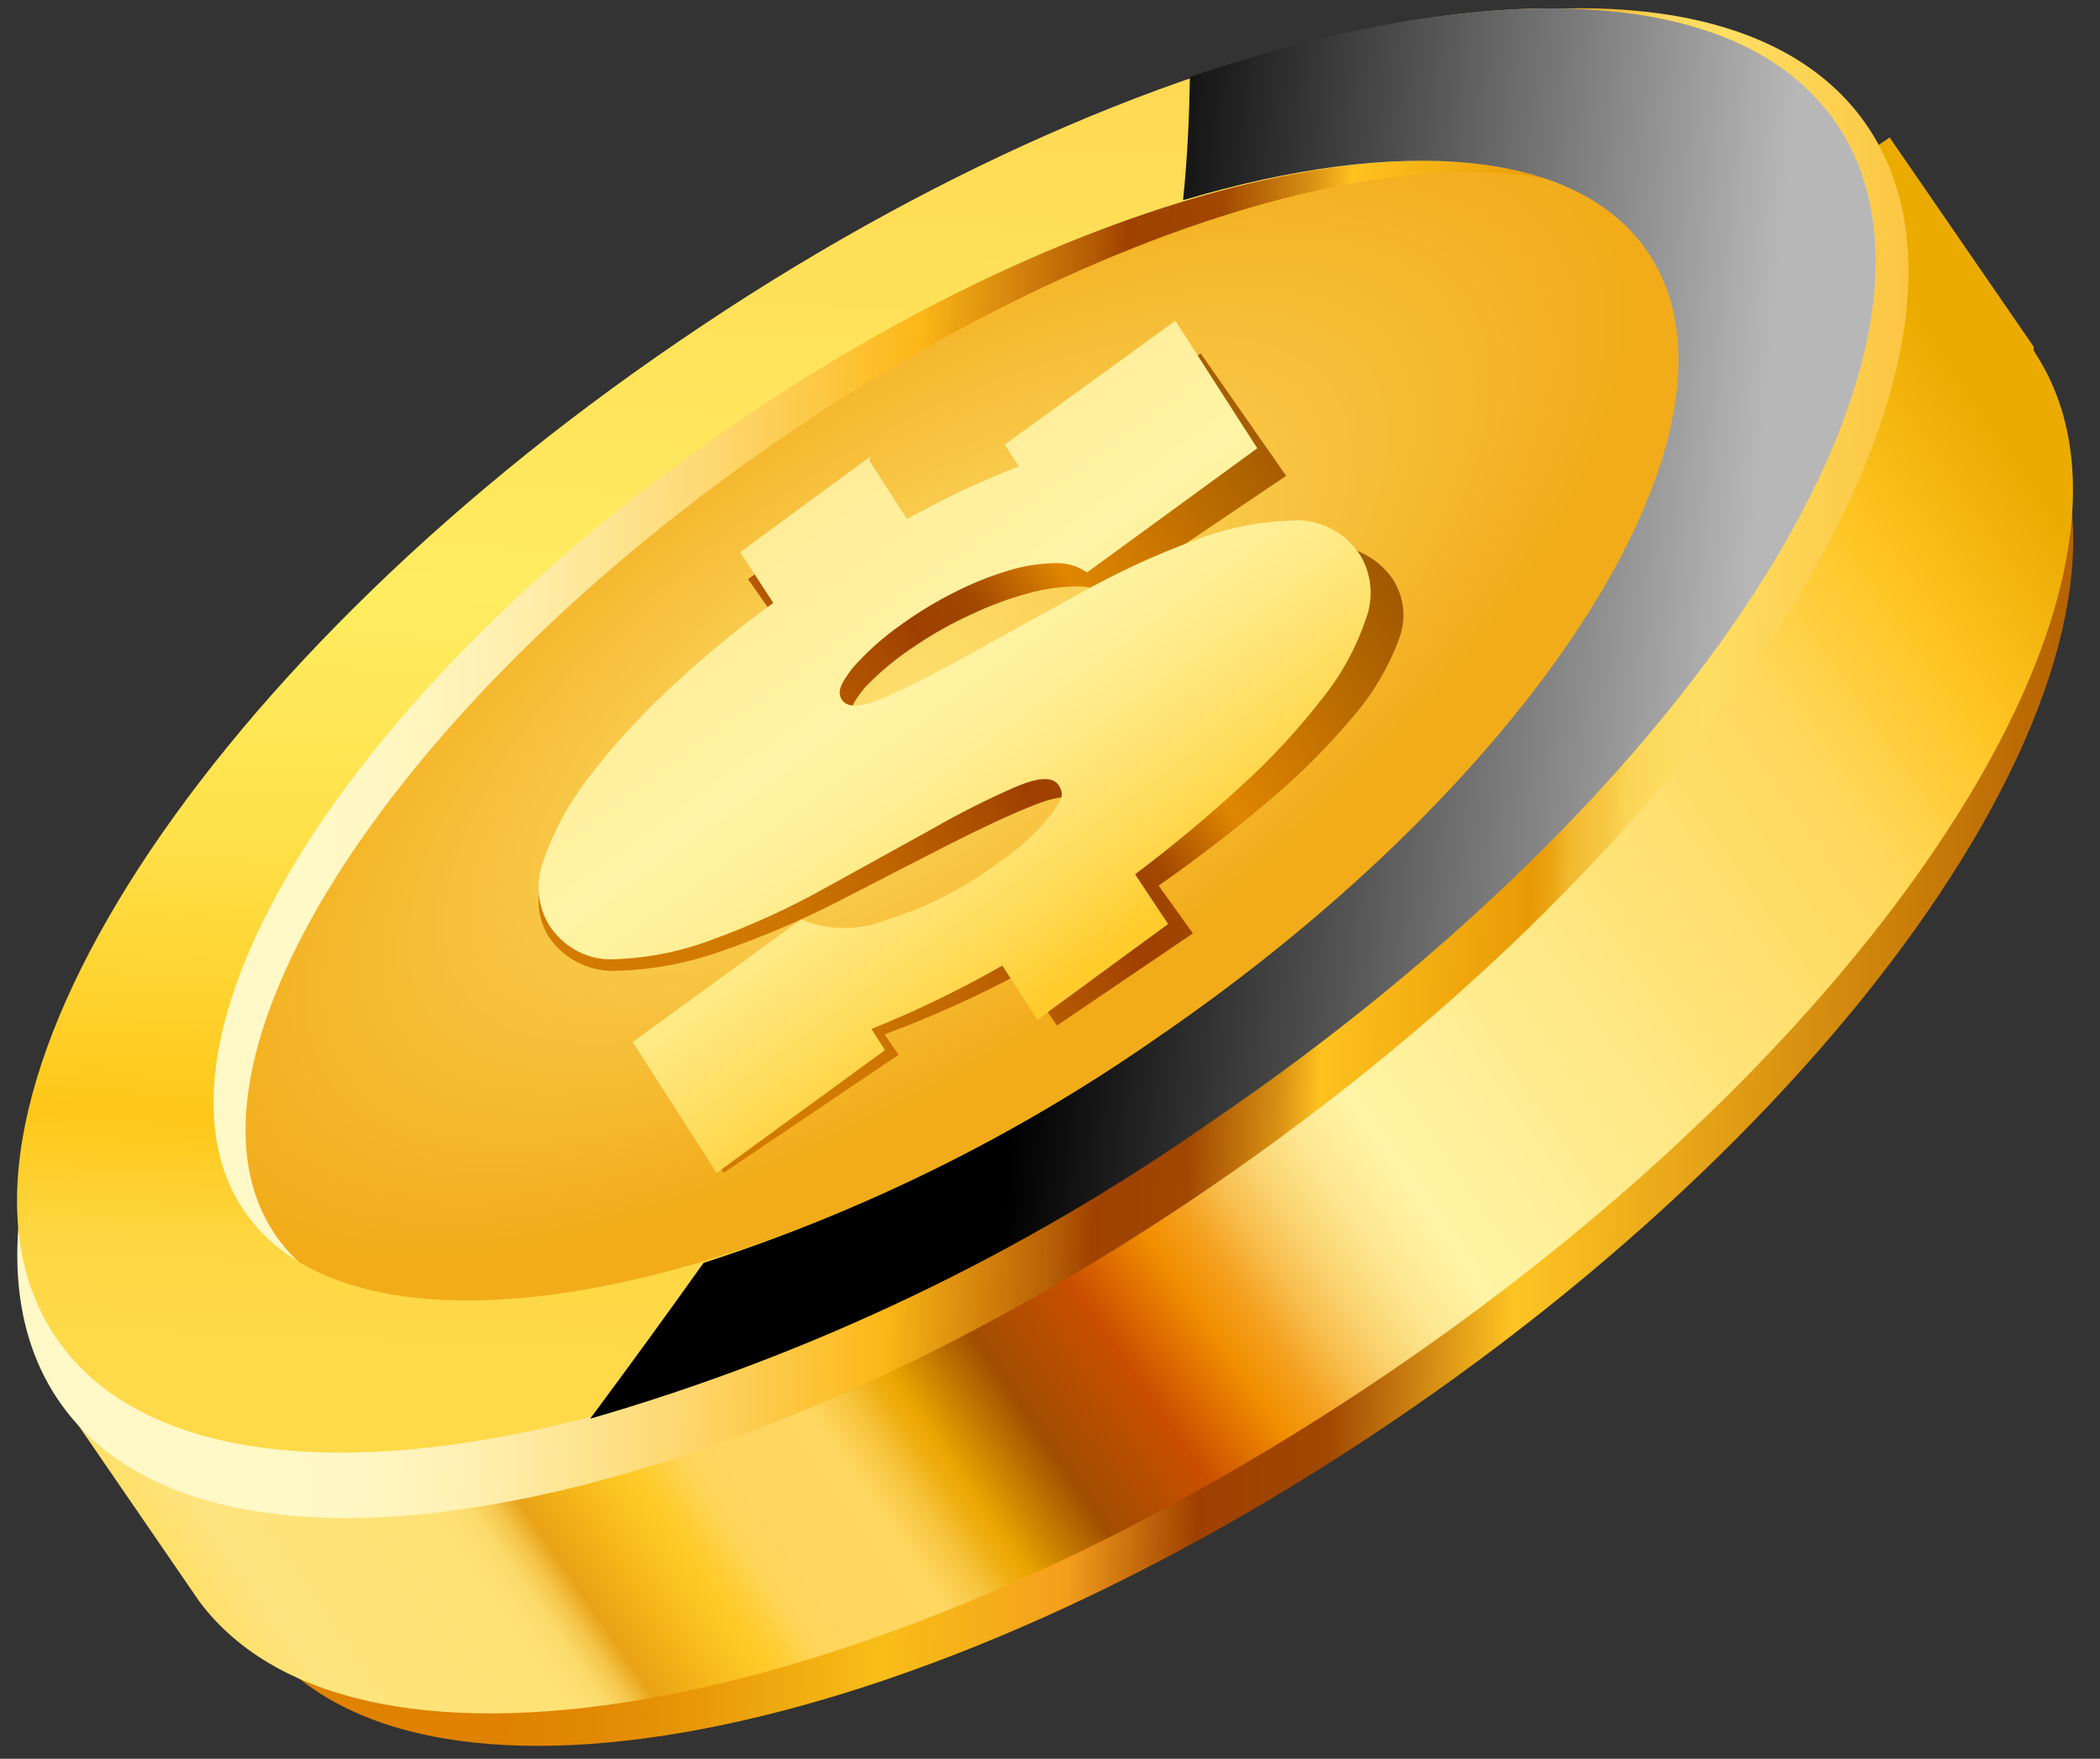<svg width="80" height="67" viewBox="0 0 80 67" fill="none" xmlns="http://www.w3.org/2000/svg">
<rect x="0" y="0" width="80" height="67" fill="#333333" stroke="none"/>
<path d="M33.42 23.601C14.684 36.481 4.06 53.734 9.677 62.083C15.294 70.432 35.028 66.601 53.751 53.67C72.475 40.738 83.086 23.55 77.482 15.264C71.878 6.979 52.131 10.746 33.42 23.665L33.42 23.601Z" fill="url(#paint0_linear_4001_2622)"/>
<path d="M6.651 49.54C9.604 40.89 18.796 30.178 31.729 21.402C44.662 12.627 58.042 8.013 67.237 8.454L71.986 5.237L77.473 13.207L77.473 13.284L77.474 13.36L77.539 13.462C83.068 21.943 72.1 39.255 52.887 52.303C33.674 65.351 13.629 69.128 7.585 60.994L1.928 52.757L6.651 49.54Z" fill="url(#paint1_linear_4001_2622)"/>
<path d="M26.332 13.55C7.329 26.924 -3.53 44.707 2.182 53.278C7.894 61.848 27.973 57.952 47.026 44.59C66.08 31.229 76.888 13.433 71.176 4.863C65.465 -3.708 45.386 0.189 26.332 13.55Z" fill="url(#paint2_linear_4001_2622)"/>
<path d="M10.473 47.016C14.783 53.414 30.292 50.257 45.105 40.004C59.917 29.751 68.448 16.267 64.125 9.87C59.801 3.471 44.305 6.641 29.492 16.882C14.68 27.122 6.162 40.644 10.473 47.016Z" fill="url(#paint3_radial_4001_2622)"/>
<path d="M33.673 18.548L28.495 22.058L29.803 23.928C28.327 24.921 26.918 26.006 25.584 27.178C24.428 28.173 23.364 29.267 22.405 30.448C21.667 31.324 21.091 32.321 20.705 33.392C20.551 33.769 20.491 34.176 20.529 34.58C20.567 34.983 20.703 35.372 20.924 35.715C21.216 36.138 21.617 36.478 22.085 36.7C22.554 36.922 23.074 37.017 23.593 36.978C24.923 36.932 26.236 36.68 27.486 36.231C28.998 35.711 30.471 35.086 31.893 34.359L36.103 32.194C37.399 31.537 38.501 31.021 39.421 30.659C40.341 30.297 40.926 30.268 41.148 30.587C41.37 30.904 41.151 31.122 40.815 31.596C40.227 32.285 39.534 32.878 38.759 33.355C37.425 34.283 35.946 34.989 34.379 35.444C33.257 35.86 32.017 35.839 30.911 35.385L24.231 39.885L27.566 44.681L34.233 40.181L33.697 39.405C35.477 38.744 37.209 37.963 38.881 37.069L40.267 39.066L45.446 35.556L44.138 33.737C45.665 32.67 47.063 31.591 48.356 30.487C49.523 29.509 50.6 28.431 51.575 27.268C52.315 26.406 52.895 25.422 53.288 24.362C53.438 23.983 53.494 23.576 53.451 23.172C53.408 22.768 53.269 22.38 53.043 22.04C52.744 21.614 52.336 21.274 51.861 21.052C51.386 20.831 50.859 20.735 50.335 20.777C49.005 20.815 47.69 21.068 46.442 21.523C44.899 22.05 43.4 22.693 41.958 23.447L37.656 25.638C36.361 26.308 35.22 26.837 34.287 27.237C33.354 27.638 32.756 27.666 32.534 27.348C32.312 27.03 32.531 26.71 32.944 26.197C33.524 25.588 34.175 25.05 34.884 24.592C35.552 24.138 36.258 23.742 36.996 23.408C37.675 23.083 38.382 22.819 39.109 22.619C39.704 22.447 40.319 22.354 40.939 22.342C41.398 22.313 41.855 22.432 42.239 22.68L48.997 18.128L45.74 13.46L38.995 17.998L39.545 18.8C39.013 18.981 38.378 19.24 37.626 19.55C36.874 19.86 36.032 20.272 35.125 20.724L33.634 18.586L33.673 18.548Z" fill="url(#paint4_linear_4001_2622)"/>
<path d="M33.178 17.373L28.198 21.035L29.457 22.967C28.033 23.999 26.674 25.128 25.387 26.346C24.278 27.384 23.255 28.521 22.329 29.746C21.628 30.662 21.075 31.697 20.695 32.807C20.547 33.198 20.489 33.621 20.526 34.041C20.563 34.461 20.693 34.866 20.907 35.222C21.187 35.662 21.573 36.016 22.024 36.247C22.475 36.478 22.976 36.578 23.475 36.537C24.754 36.489 26.018 36.228 27.22 35.762C28.678 35.23 30.095 34.579 31.459 33.816L35.51 31.579C36.546 30.984 37.611 30.447 38.701 29.971C39.599 29.595 40.148 29.566 40.363 29.963C40.577 30.36 40.365 30.52 40.043 31.026C39.473 31.733 38.806 32.345 38.065 32.841C36.782 33.806 35.359 34.539 33.852 35.013C32.781 35.462 31.59 35.467 30.515 35.029L24.102 39.693L27.301 44.682L33.714 40.005L33.197 39.197C34.908 38.51 36.574 37.703 38.184 36.783L39.519 38.848L44.5 35.199L43.241 33.307C44.71 32.198 46.054 31.077 47.298 29.929C48.42 28.912 49.456 27.792 50.393 26.582C51.11 25.689 51.668 24.665 52.041 23.56C52.186 23.168 52.242 22.744 52.203 22.324C52.164 21.904 52.032 21.5 51.816 21.145C51.526 20.703 51.131 20.348 50.672 20.118C50.212 19.887 49.704 19.788 49.198 19.831C47.918 19.872 46.653 20.133 45.453 20.606C43.969 21.155 42.527 21.823 41.139 22.605L37.014 24.882C35.767 25.578 34.671 26.141 33.76 26.544C32.85 26.946 32.288 26.989 32.074 26.658C31.86 26.327 32.071 25.994 32.468 25.461C33.025 24.828 33.652 24.268 34.334 23.793C34.979 23.326 35.658 22.914 36.365 22.562C37.019 22.226 37.699 21.952 38.398 21.742C38.97 21.563 39.562 21.467 40.159 21.454C40.6 21.428 41.038 21.552 41.41 21.807L47.897 17.076L44.775 12.219L38.275 16.937L38.816 17.771C38.304 17.959 37.681 18.227 36.958 18.55C36.235 18.872 35.424 19.301 34.552 19.77L33.117 17.546L33.178 17.373Z" fill="url(#paint5_linear_4001_2622)"/>
<path d="M44.081 39.543C29.293 49.636 13.656 52.572 9.292 46.115C4.929 39.658 13.247 26.206 28.036 16.113C42.825 6.02 58.385 3.071 62.813 9.616C67.24 16.162 58.858 29.513 44.082 39.606L44.081 39.543ZM25.887 12.985C7.16 25.73 -3.466 42.787 2.151 50.984C7.768 59.181 27.492 55.465 46.218 42.67C64.945 29.876 75.571 12.869 69.954 4.672C64.337 -3.525 44.613 0.19 25.887 12.985Z" fill="url(#paint6_linear_4001_2622)"/>
<path style="mix-blend-mode:screen" d="M22.482 54.045C23.93 52.096 25.378 50.109 26.801 48.109C32.886 46.141 38.646 43.294 43.895 39.66C58.769 29.534 67.207 16.05 62.751 9.573C60.059 5.651 53.292 5.176 45.069 7.628C45.24 5.952 45.309 4.378 45.327 2.931C56.715 -0.933 66.295 -0.637 69.94 4.676C75.594 12.899 64.948 29.961 46.046 42.798C38.869 47.809 30.907 51.609 22.482 54.045Z" fill="url(#paint7_linear_4001_2622)"/>
<defs>
<linearGradient id="paint0_linear_4001_2622" x1="8.766" y1="37.307" x2="78.178" y2="39.808" gradientUnits="userSpaceOnUse">
<stop offset="0.16" stop-color="#DE8200"/>
<stop offset="0.21" stop-color="#E18802"/>
<stop offset="0.27" stop-color="#E89809"/>
<stop offset="0.34" stop-color="#F3B314"/>
<stop offset="0.37" stop-color="#F8BD18"/>
<stop offset="0.43" stop-color="#F6AD1A"/>
<stop offset="0.47" stop-color="#F49F1C"/>
<stop offset="0.54" stop-color="#9F4000"/>
<stop offset="0.61" stop-color="#A04701"/>
<stop offset="0.71" stop-color="#FEC423"/>
<stop offset="1" stop-color="#B66300"/>
</linearGradient>
<linearGradient id="paint1_linear_4001_2622" x1="75.682" y1="15.742" x2="5.842" y2="63.868" gradientUnits="userSpaceOnUse">
<stop stop-color="#EBAB00"/>
<stop offset="0.08" stop-color="#FFC524"/>
<stop offset="0.15" stop-color="#FFD759"/>
<stop offset="0.41" stop-color="#FFF4A5"/>
<stop offset="0.42" stop-color="#FFF09F"/>
<stop offset="0.44" stop-color="#FDE68F"/>
<stop offset="0.46" stop-color="#FBD674"/>
<stop offset="0.48" stop-color="#F8BF4F"/>
<stop offset="0.5" stop-color="#F4A120"/>
<stop offset="0.52" stop-color="#F28E00"/>
<stop offset="0.56" stop-color="#CA4E00"/>
<stop offset="0.61" stop-color="#A14D00"/>
<stop offset="0.65" stop-color="#EBA500"/>
<stop offset="0.66" stop-color="#F0B116"/>
<stop offset="0.67" stop-color="#F6C137"/>
<stop offset="0.68" stop-color="#FBCD4E"/>
<stop offset="0.69" stop-color="#FFD761"/>
<stop offset="0.73" stop-color="#FFD75F"/>
<stop offset="0.75" stop-color="#FFD558"/>
<stop offset="0.76" stop-color="#FFCF3C"/>
<stop offset="0.77" stop-color="#FFCB29"/>
<stop offset="0.78" stop-color="#FCC524"/>
<stop offset="0.8" stop-color="#F4B418"/>
<stop offset="0.82" stop-color="#E9A216"/>
<stop offset="0.83" stop-color="#F5C64B"/>
<stop offset="0.84" stop-color="#FCDB6B"/>
<stop offset="0.85" stop-color="#FEE173"/>
<stop offset="0.86" stop-color="#FEE275"/>
<stop offset="0.94" stop-color="#FEE47E"/>
<stop offset="1" stop-color="#FED94B"/>
</linearGradient>
<linearGradient id="paint2_linear_4001_2622" x1="1.254" y1="27.725" x2="71.904" y2="30.225" gradientUnits="userSpaceOnUse">
<stop offset="0.16" stop-color="#FFF8C7"/>
<stop offset="0.2" stop-color="#FFF6C1"/>
<stop offset="0.25" stop-color="#FFF0B1"/>
<stop offset="0.3" stop-color="#FEE696"/>
<stop offset="0.36" stop-color="#FED871"/>
<stop offset="0.42" stop-color="#FDC741"/>
<stop offset="0.47" stop-color="#FCB717"/>
<stop offset="0.56" stop-color="#B55D05"/>
<stop offset="0.58" stop-color="#9F4200"/>
<stop offset="0.63" stop-color="#A04701"/>
<stop offset="0.68" stop-color="#DB9414"/>
<stop offset="0.7" stop-color="#FEC220"/>
<stop offset="0.81" stop-color="#E89A04"/>
<stop offset="0.82" stop-color="#EBA412"/>
<stop offset="0.83" stop-color="#F2B92F"/>
<stop offset="0.85" stop-color="#F7C946"/>
<stop offset="0.86" stop-color="#FBD556"/>
<stop offset="0.88" stop-color="#FDDC60"/>
<stop offset="0.9" stop-color="#FEDE63"/>
<stop offset="1" stop-color="#FCC643"/>
</linearGradient>
<radialGradient id="paint3_radial_4001_2622" cx="0" cy="0" r="1" gradientUnits="userSpaceOnUse" gradientTransform="translate(34.202 26.267) rotate(145.268) scale(32.626 13.894)">
<stop stop-color="#FEDE6D"/>
<stop offset="1" stop-color="#F2AC1A"/>
</radialGradient>
<linearGradient id="paint4_linear_4001_2622" x1="21.982" y1="38.945" x2="50.926" y2="18.803" gradientUnits="userSpaceOnUse">
<stop offset="0.16" stop-color="#D27B00"/>
<stop offset="0.25" stop-color="#CD7500"/>
<stop offset="0.37" stop-color="#BF6500"/>
<stop offset="0.5" stop-color="#A84A00"/>
<stop offset="0.54" stop-color="#9F4000"/>
<stop offset="0.61" stop-color="#A04701"/>
<stop offset="0.71" stop-color="#E08600"/>
<stop offset="1" stop-color="#9F5800"/>
</linearGradient>
<linearGradient id="paint5_linear_4001_2622" x1="26.368" y1="12.719" x2="48.16" y2="42.718" gradientUnits="userSpaceOnUse">
<stop stop-color="#FFE48C"/>
<stop offset="0.41" stop-color="#FFF4A5"/>
<stop offset="0.46" stop-color="#FFF29F"/>
<stop offset="0.53" stop-color="#FFED8F"/>
<stop offset="0.61" stop-color="#FFE474"/>
<stop offset="0.7" stop-color="#FFD84F"/>
<stop offset="0.77" stop-color="#FFCB29"/>
<stop offset="0.86" stop-color="#FEE275"/>
<stop offset="0.94" stop-color="#FEE47E"/>
</linearGradient>
<linearGradient id="paint6_linear_4001_2622" x1="36.967" y1="-0.275" x2="34.913" y2="56.536" gradientUnits="userSpaceOnUse">
<stop stop-color="#FFD651"/>
<stop offset="0.41" stop-color="#FFEC60"/>
<stop offset="0.48" stop-color="#FFE95A"/>
<stop offset="0.58" stop-color="#FFE14A"/>
<stop offset="0.69" stop-color="#FFD32F"/>
<stop offset="0.77" stop-color="#FFC718"/>
<stop offset="0.86" stop-color="#FED844"/>
<stop offset="0.94" stop-color="#FED949"/>
</linearGradient>
<linearGradient id="paint7_linear_4001_2622" x1="65.701" y1="32.218" x2="39.804" y2="29.76" gradientUnits="userSpaceOnUse">
<stop stop-color="#B7B7B7"/>
<stop offset="1"/>
</linearGradient>
</defs>
</svg>
